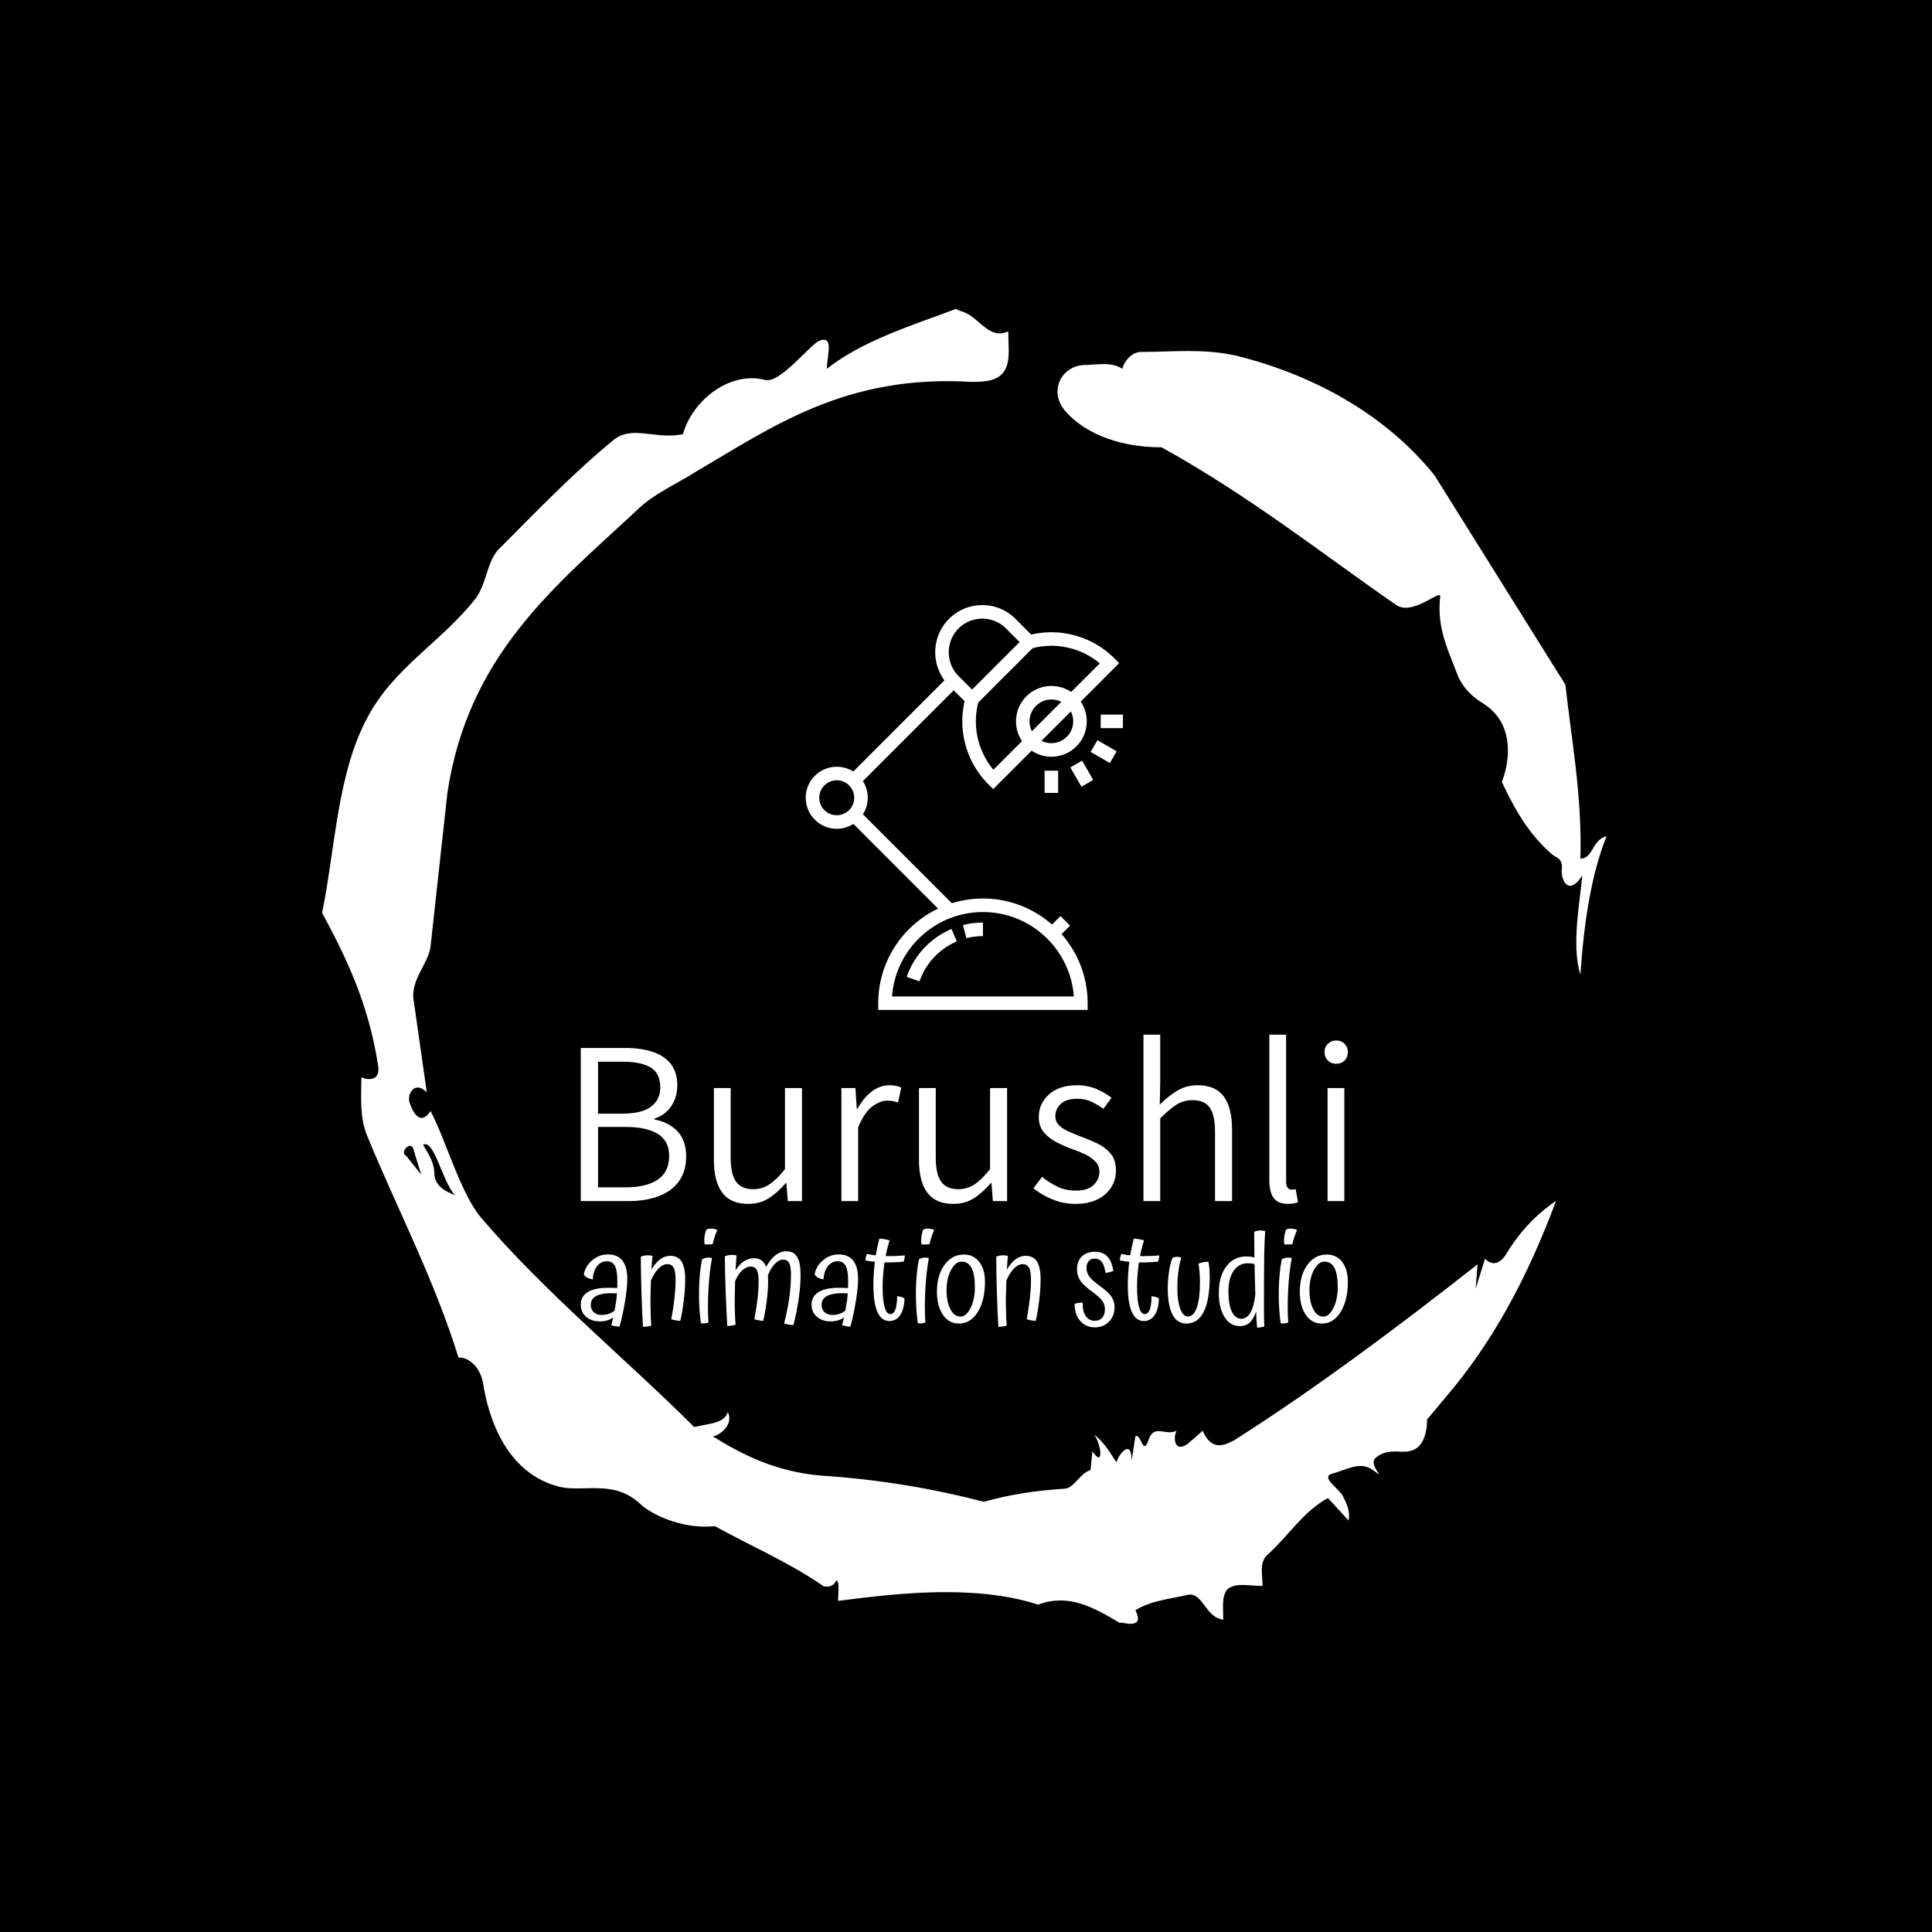 <svg xmlns="http://www.w3.org/2000/svg" version="1.1" xmlns:xlink="http://www.w3.org/1999/xlink" xmlns:svgjs="http://svgjs.dev/svgjs" width="1500" height="1500" viewBox="0 0 1500 1500"><rect width="1500" height="1500" fill="#000000"></rect><g transform="matrix(0.667,0,0,0.667,248.442,189.333)"><svg viewBox="0 0 321 360" data-background-color="#ffffff" preserveAspectRatio="xMidYMid meet" height="1682" width="1500" xmlns="http://www.w3.org/2000/svg" xmlns:xlink="http://www.w3.org/1999/xlink"><g id="tight-bounds" transform="matrix(1,0,0,1,0.5,0)"><svg viewBox="0 0 320 360" height="360" width="320"><g><svg></svg></g><g><svg viewBox="0 0 320 360" height="360" width="320"><g><path transform="translate(-74.993,-51.79) scale(4.658,4.658)" d="M20.6 59.9l0.8 1-0.4-1.3c-0.1-0.6-0.8 0.1-0.4 0.3M21.5 59.3c0.3 0.5 0.6 1 0.6 1.5 0 0.7 0.6 1 1.1 1.2-0.7-0.8-1.1-3-1.7-2.7M59.9 16.9c1.7 0 3.3-0.2 5.1 0.2 4.4 1.1 8.1 3.3 10.6 6.4l7 11.2c0.3 2.8 0.9 5.9 0.8 9.3 0.7 0 0.6-1 1.4-1.2-0.8 2-1.2 4.5-1.4 7.4-0.5-1.6 0-4 0.1-5.3-0.7 1.1-1.1 0.3-1.1-0.2 0.1-0.8-0.3-0.7-0.6-1-1.1-1-1.8-2.1-2.6-3.8 0.5-1.3 0.6-3.2-1-4.2-0.5-0.3-1.1-0.8-1.4-1.6-0.4-1.1-1.1-2.4-0.9-4.1 0.1-0.5-1.5 1.1-2.4 0.4-3.9-2.7-7.8-5.8-12.5-8.4-2.5 0-4.3-0.9-5.2-2-0.8-1-0.2-2.3 1-2.4 0.7 0 1.5-0.2 2.1 0.2 0.1-0.4 0.5-0.9 1-0.9M50 14.6l0.2 0.1c1 0.2 1.5 1.6 2.6 1.1 0 0.7 0.1 1.4-0.1 1.9-0.3 0.8-1.2 0.8-1.9 0.8-6.7-0.4-10.6 2.4-14.7 4.8-1.1 0.7-2.3 1.2-3.2 2.1-4.3 4-9 7.7-10.1 15.1l-0.9 8.2c-0.1 0.9-1.1 1.8-0.9 2.9l0.7 4.9c-0.7-0.7-1.1 0.2-0.9 0.6 0.1 0.3 0.5 1.3 1.1 0.4 0.8 1.5 1.6 4.4 2.7 5.7 3.4 4 7.8 7.6 11.4 11.2 0.9-0.2 1.6-0.2 1.8-0.8 0.3 0.6-0.3 1.2-0.8 1.3 1.6 1 3.4 1.9 5.8 2.1 3.1 0.2 6 0.7 8.7 1.4 1.4-0.4 2.8-0.6 4.3-0.7 0.5 0 0.8-0.8 1.4-1l0.1-1c0.6 0.9 0.5-0.3 0.1-0.9 0.7 0.6 0.9 1.1 1.2 1.5 0-0.3 0.8-1.4 0.8-0.1l0.2-1.3c0.3-0.2 0.4 1.1 0.7 0.2 0.3-0.9 0.9-0.2 1.5-0.5-0.2 0.4-0.1 1.2 0.6 0.7l0.8-0.7c0.5 1.2 1.3 0.7 1.7 0.5 4.4-2.8 8.8-6.1 13-9.4l-0.1 1.3 0.5-1.6c0.5 0.5 0.9 0.1 1.1-0.2 0.6-1 1.4-2 2.7-2.9-1.6 4.3-3.5 7.7-5.9 10.5l-1 1.2c0 0.7-0.2 1.6-1 1.7-0.4 0.1-1.2-0.2-1.8 0.4-0.3 0.4 0.7 1.2-0.1 0.6-0.7-0.5-1.4 0-2.2 0.2-0.6 0.2 0.4 0.8 0.6 1.2 0.2 0.4 0.4 0.8 0.3 1.3l-1.1-1.2c-1.3 0.7-2.1 2-3.2 3-0.5 0.4-0.3 1.1-0.3 1.7-0.7 0-1.5-0.2-1.9 0.2-0.3 0.4-0.2 1-0.2 1.6-1-0.1-1.1-1.6-2-1.3-0.9 0.2-1.9 0.3-2.7 0.8 0.6 1.2-1 0.5-0.8 0.7-1.5-0.9-2.8-1.6-4.4-1-3.4-1.1-7.6-0.6-10.7-0.2 0-0.5 0.1-1-0.1-1.1-0.2 0.5-0.8 0.3-0.7 0.3-1.9-1.3-3.8-2.1-5.8-3.2-1.8 0.2-3.5-0.7-4-1.2-1.4-1.3-3-0.6-4.3-0.9-2.8-0.7-3.8-3.6-4.1-5.6-0.2-1-1-1.4-1.3-1.3-1.3-4.2-3.3-8-4.9-11.9-0.4-1-0.3-2-0.3-3.1 0.5 0.2 1 0.1 0.9-0.6-0.5-3.3-1.7-5.8-3-8.2 0.7-3.4 0.8-7.4 2.4-10.4 1.4-2.7 4-4.1 5.8-6.4 0.6-0.8 0.6-1.9 1.2-2.6 2-2 4-4.1 6.2-5.9 1-0.8 2.2 0 3.7-0.3 0.5-1.8 2.5-3.4 4.4-2.9 0.8 0.2 2.4-1.9 2.9-2.1 0.8-0.3 0.4 0.8 0.4 1.5 1.9-1.5 4.5-2.3 6.9-3.2" fill="#ffffff" fill-rule="nonzero" stroke="none" stroke-width="1" stroke-linecap="butt" stroke-linejoin="miter" stroke-miterlimit="10" stroke-dasharray="" stroke-dashoffset="0" font-family="none" font-weight="none" font-size="none" text-anchor="none" style="mix-blend-mode: normal" data-fill-palette-color="tertiary"></path></g><g transform="matrix(1,0,0,1,64.44,90)"><svg viewBox="0 0 191.12 180" height="180" width="191.12"><g><svg viewBox="0 0 191.12 180" height="180" width="191.12"><g><svg viewBox="0 0 192 180.829" height="180" width="191.12"><g transform="matrix(1,0,0,1,0,107.509)"><svg viewBox="0 0 192 73.32" height="73.32" width="192"><g id="textblocktransform"><svg viewBox="0 0 192 73.32" height="73.32" width="192" id="textblock"><g><svg viewBox="0 0 192 42.356" height="42.356" width="192"><g transform="matrix(1,0,0,1,0,0)"><svg width="192" viewBox="4.6 -35.7 164.53 36.3" height="42.356" data-palette-color="#ff2149"><path d="M14.85 0L4.6 0 4.6-32.85 14.1-32.85Q17.45-32.85 19.98-32.02 22.5-31.2 23.9-29.43 25.3-27.65 25.3-24.8L25.3-24.8Q25.3-22.35 24.03-20.4 22.75-18.45 20.4-17.7L20.4-17.7 20.4-17.5Q23.45-16.95 25.33-14.98 27.2-13 27.2-9.6L27.2-9.6Q27.2-6.4 25.65-4.25 24.1-2.1 21.3-1.05 18.5 0 14.85 0L14.85 0ZM8.3-15.9L8.3-2.95 14.25-2.95Q18.65-2.95 21.1-4.6 23.55-6.25 23.55-9.7L23.55-9.7Q23.55-12.9 21.15-14.4 18.75-15.9 14.25-15.9L14.25-15.9 8.3-15.9ZM8.3-29.9L8.3-18.75 13.35-18.75Q17.75-18.75 19.7-20.28 21.65-21.8 21.65-24.35L21.65-24.35Q21.65-27.4 19.6-28.65 17.55-29.9 13.55-29.9L13.55-29.9 8.3-29.9ZM40.5 0.6L40.5 0.6Q36.75 0.6 34.95-1.8 33.15-4.2 33.15-8.85L33.15-8.85 33.15-24.25 36.75-24.25 36.75-9.3Q36.75-5.8 37.9-4.17 39.05-2.55 41.6-2.55L41.6-2.55Q43.5-2.55 45.05-3.58 46.6-4.6 48.4-6.85L48.4-6.85 48.4-24.25 52.05-24.25 52.05 0 49 0 48.7-3.85 48.55-3.85Q46.85-1.85 44.95-0.63 43.05 0.6 40.5 0.6ZM64.09 0L60.5 0 60.5-24.25 63.5-24.25 63.8-19.8 63.95-19.8Q65.2-22.1 66.97-23.48 68.75-24.85 70.84-24.85L70.84-24.85Q71.59-24.85 72.2-24.73 72.8-24.6 73.34-24.35L73.34-24.35 72.65-21.15Q72.05-21.35 71.57-21.45 71.09-21.55 70.34-21.55L70.34-21.55Q68.8-21.55 67.09-20.28 65.4-19 64.09-15.8L64.09-15.8 64.09 0ZM84.49 0.6L84.49 0.6Q80.74 0.6 78.94-1.8 77.14-4.2 77.14-8.85L77.14-8.85 77.14-24.25 80.74-24.25 80.74-9.3Q80.74-5.8 81.89-4.17 83.04-2.55 85.59-2.55L85.59-2.55Q87.49-2.55 89.04-3.58 90.59-4.6 92.39-6.85L92.39-6.85 92.39-24.25 96.04-24.25 96.04 0 92.99 0 92.69-3.85 92.54-3.85Q90.84-1.85 88.94-0.63 87.04 0.6 84.49 0.6ZM110.69 0.6L110.69 0.6Q108.09 0.6 105.74-0.38 103.39-1.35 101.69-2.75L101.69-2.75 103.54-5.2Q105.09-3.95 106.82-3.1 108.54-2.25 110.84-2.25L110.84-2.25Q113.34-2.25 114.59-3.45 115.84-4.65 115.84-6.3L115.84-6.3Q115.84-7.6 114.99-8.47 114.14-9.35 112.87-9.98 111.59-10.6 110.19-11.1L110.19-11.1Q108.49-11.7 106.79-12.55 105.09-13.4 103.97-14.7 102.84-16 102.84-18.05L102.84-18.05Q102.84-20.9 105.02-22.88 107.19-24.85 111.09-24.85L111.09-24.85Q113.29-24.85 115.19-24.05 117.09-23.25 118.44-22.15L118.44-22.15 116.69-19.8Q115.44-20.7 114.12-21.33 112.79-21.95 111.09-21.95L111.09-21.95Q108.69-21.95 107.54-20.83 106.39-19.7 106.39-18.25L106.39-18.25Q106.39-17.05 107.17-16.28 107.94-15.5 109.19-14.95 110.44-14.4 111.84-13.85L111.84-13.85Q113.64-13.2 115.37-12.38 117.09-11.55 118.24-10.2 119.39-8.85 119.39-6.5L119.39-6.5Q119.39-4.6 118.39-2.98 117.39-1.35 115.44-0.38 113.49 0.6 110.69 0.6ZM128.89 0L125.29 0 125.29-35.7 128.89-35.7 128.89-25.8 128.79-20.7Q130.54-22.45 132.49-23.65 134.44-24.85 136.89-24.85L136.89-24.85Q140.74-24.85 142.51-22.45 144.29-20.05 144.29-15.4L144.29-15.4 144.29 0 140.64 0 140.64-14.95Q140.64-18.45 139.51-20.05 138.39-21.65 135.84-21.65L135.84-21.65Q133.89-21.65 132.36-20.68 130.84-19.7 128.89-17.75L128.89-17.75 128.89 0ZM156.24 0.6L156.24 0.6Q154.84 0.6 153.96 0.03 153.09-0.55 152.69-1.68 152.29-2.8 152.29-4.45L152.29-4.45 152.29-35.7 155.89-35.7 155.89-4.15Q155.89-3.25 156.24-2.85 156.59-2.45 157.04-2.45L157.04-2.45Q157.19-2.45 157.39-2.48 157.59-2.5 157.94-2.55L157.94-2.55 158.44 0.25Q158.04 0.4 157.51 0.5 156.99 0.6 156.24 0.6ZM168.38 0L164.78 0 164.78-24.25 168.38-24.25 168.38 0ZM166.63-29.45L166.63-29.45Q165.58-29.45 164.86-30.15 164.13-30.85 164.13-32L164.13-32Q164.13-33.05 164.86-33.75 165.58-34.45 166.63-34.45L166.63-34.45Q167.73-34.45 168.43-33.75 169.13-33.05 169.13-32L169.13-32Q169.13-30.85 168.43-30.15 167.73-29.45 166.63-29.45Z" opacity="1" transform="matrix(1,0,0,1,0,0)" fill="#ffffff" class="wordmark-text-0" data-fill-palette-color="primary" id="text-0"></path></svg></g></svg></g><g transform="matrix(1,0,0,1,0,48.536)"><svg viewBox="0 0 192 24.784" height="24.784" width="192"><g transform="matrix(1,0,0,1,0,0)"><svg width="192" viewBox="1.35 -37.069 303.41 39.169" height="24.784" data-palette-color="#ff2149"><path d="M19.75-17.05L19.75-17.05Q19.75-13.75 18.85-8.3 17.95-2.85 16.7 1.7L16.7 1.7Q15.95 1.7 15.1 1.55 14.25 1.4 13.45 1.15L13.45 1.15Q13.5 0.95 13.55 0.68 13.6 0.4 13.75-0.05L13.75-0.05Q13.9-0.85 14-1.23 14.1-1.6 14.15-1.9L14.15-1.9Q13.1-1.15 11.78-0.75 10.45-0.35 8.95-0.35L8.95-0.35Q5.55-0.35 3.45-2.18 1.35-4 1.35-7L1.35-7Q1.35-10.25 4.1-11.95 6.85-13.65 12.2-13.65L12.2-13.65Q13-13.65 13.75-13.63 14.5-13.6 15.75-13.55L15.75-13.55Q15.8-14.05 15.8-14.65 15.8-15.25 15.8-16.55L15.8-16.55Q15.8-20.55 14.83-22.35 13.85-24.15 11.6-24.15L11.6-24.15Q9.3-24.15 7.75-22.13 6.2-20.1 6.1-17L6.1-17Q4.7-17.2 3.85-17.68 3-18.15 2.55-18.95L2.55-18.95Q3.15-22.25 5.88-24.55 8.6-26.85 12.1-26.85L12.1-26.85Q15.9-26.85 17.82-24.38 19.75-21.9 19.75-17.05ZM5.3-6.9L5.3-6.9Q5.3-5.05 6.5-3.98 7.7-2.9 9.65-2.9L9.65-2.9Q11.05-2.9 12.33-3.33 13.6-3.75 14.7-4.6L14.7-4.6Q15.1-6.65 15.33-8.25 15.55-9.85 15.65-11.45L15.65-11.45Q10.5-11.75 7.9-10.63 5.3-9.5 5.3-6.9ZM28.9-8.35L28.9-8.35Q28.9-6 29-3.03 29.1-0.05 29.25 1.3L29.25 1.3Q28.6 1.5 27.7 1.65 26.8 1.8 25.95 1.8L25.95 1.8Q25.6-3.45 25.35-11.8 25.1-20.15 25.1-25.95L25.1-25.95Q25.6-26.2 26.3-26.35 27-26.5 27.75-26.5L27.75-26.5Q28.25-26.5 28.72-26.45 29.2-26.4 29.7-26.3L29.7-26.3Q29.6-25.4 29.47-23.43 29.35-21.45 29.3-20.85L29.3-20.85Q30.95-23.6 32.8-24.95 34.65-26.3 36.7-26.3L36.7-26.3Q39.8-26.3 41.22-24.03 42.65-21.75 42.65-16.9L42.65-16.9Q42.65-13 42.02-8.15 41.4-3.3 40.7-0.55L40.7-0.55Q39.9-0.6 38.92-0.78 37.95-0.95 37.15-1.2L37.15-1.2Q38.05-6.1 38.45-9.9 38.85-13.7 38.85-17.05L38.85-17.05Q38.85-20.2 38.07-21.6 37.3-23 35.55-23L35.55-23Q33.8-23 32.07-21.25 30.35-19.5 29.1-16.45L29.1-16.45Q29-12.85 28.95-11.2 28.9-9.55 28.9-8.35ZM53.15-37.05L53.15-37.05Q53.85-37 54.37-36.88 54.9-36.75 55.35-36.5L55.35-36.5Q54.85-35.4 54.32-33.88 53.8-32.35 53.5-30.9L53.5-30.9Q52.95-30.8 52.1-30.78 51.25-30.75 50.35-30.8L50.35-30.8Q50.25-31.25 50.22-31.63 50.2-32 50.2-32.4L50.2-32.4Q50.2-33.45 50.42-34.65 50.65-35.85 51.05-36.7L51.05-36.7Q51.6-36.95 52.05-37.02 52.5-37.1 53.15-37.05ZM49.3-24.9L49.3-24.9Q49.9-25.25 50.52-25.43 51.15-25.6 51.85-25.6L51.85-25.6Q52.25-25.6 52.57-25.55 52.9-25.5 53.25-25.4L53.25-25.4Q52.25-20.15 51.85-13.1 51.45-6.05 51.85 0.05L51.85 0.05Q51.5 0.25 50.95 0.35 50.4 0.45 49.85 0.45L49.85 0.45Q49.6 0.45 49.37 0.43 49.15 0.4 48.85 0.35L48.85 0.35Q48-6 48.12-12.78 48.25-19.55 49.3-24.9ZM62.24-8.35L62.24-8.35Q62.24-5.45 62.34-2.83 62.44-0.2 62.59 0.95L62.59 0.95Q61.94 1.15 61.04 1.3 60.14 1.45 59.29 1.45L59.29 1.45Q58.94-4.45 58.64-12.6 58.34-20.75 58.34-26.1L58.34-26.1Q58.84-26.35 59.54-26.5 60.24-26.65 60.99-26.65L60.99-26.65Q61.74-26.65 62.17-26.6 62.59-26.55 62.99-26.45L62.99-26.45Q62.94-25.95 62.82-24.48 62.69-23 62.54-20.55L62.54-20.55Q64.09-22.95 65.92-24.15 67.74-25.35 69.84-25.35L69.84-25.35Q71.64-25.35 72.82-24.5 73.99-23.65 74.64-21.9L74.64-21.9Q76.39-25 78.37-26.55 80.34-28.1 82.64-28.1L82.64-28.1Q85.59-28.1 86.94-25.85 88.29-23.6 88.29-18.75L88.29-18.75Q88.29-14.35 87.47-8.8 86.64-3.25 85.44 1.1L85.44 1.1Q84.54 1.05 83.52 0.88 82.49 0.7 81.79 0.45L81.79 0.45Q83.14-4.95 83.82-9.73 84.49-14.5 84.49-18.9L84.49-18.9Q84.49-22.05 83.77-23.43 83.04-24.8 81.39-24.8L81.39-24.8Q79.74-24.8 78.14-23.15 76.54-21.5 75.34-18.55L75.34-18.55Q75.39-17.7 75.42-17.13 75.44-16.55 75.44-16.05L75.44-16.05Q75.44-12.5 74.84-8 74.24-3.5 73.49-0.55L73.49-0.55Q72.74-0.6 71.77-0.78 70.79-0.95 69.99-1.2L69.99-1.2Q70.94-6.25 71.32-9.7 71.69-13.15 71.69-16.1L71.69-16.1Q71.69-19.3 70.97-20.68 70.24-22.05 68.59-22.05L68.59-22.05Q66.84-22.05 65.17-20.5 63.49-18.95 62.39-16.25L62.39-16.25Q62.34-14.25 62.29-12.18 62.24-10.1 62.24-8.35ZM111.04-17.05L111.04-17.05Q111.04-13.75 110.14-8.3 109.24-2.85 107.99 1.7L107.99 1.7Q107.24 1.7 106.39 1.55 105.54 1.4 104.74 1.15L104.74 1.15Q104.79 0.95 104.84 0.68 104.89 0.4 105.04-0.05L105.04-0.05Q105.19-0.85 105.29-1.23 105.39-1.6 105.44-1.9L105.44-1.9Q104.39-1.15 103.07-0.75 101.74-0.35 100.24-0.35L100.24-0.35Q96.84-0.35 94.74-2.18 92.64-4 92.64-7L92.64-7Q92.64-10.25 95.39-11.95 98.14-13.65 103.49-13.65L103.49-13.65Q104.29-13.65 105.04-13.63 105.79-13.6 107.04-13.55L107.04-13.55Q107.09-14.05 107.09-14.65 107.09-15.25 107.09-16.55L107.09-16.55Q107.09-20.55 106.12-22.35 105.14-24.15 102.89-24.15L102.89-24.15Q100.59-24.15 99.04-22.13 97.49-20.1 97.39-17L97.39-17Q95.99-17.2 95.14-17.68 94.29-18.15 93.84-18.95L93.84-18.95Q94.44-22.25 97.17-24.55 99.89-26.85 103.39-26.85L103.39-26.85Q107.19-26.85 109.12-24.38 111.04-21.9 111.04-17.05ZM96.59-6.9L96.59-6.9Q96.59-5.05 97.79-3.98 98.99-2.9 100.94-2.9L100.94-2.9Q102.34-2.9 103.62-3.33 104.89-3.75 105.99-4.6L105.99-4.6Q106.39-6.65 106.62-8.25 106.84-9.85 106.94-11.45L106.94-11.45Q101.79-11.75 99.19-10.63 96.59-9.5 96.59-6.9ZM126.49-10.35L126.49-10.35Q127.29-10.25 128.06-10.03 128.84-9.8 129.39-9.45L129.39-9.45Q129.29-5.25 127.71-2.88 126.14-0.5 123.44-0.5L123.44-0.5Q120.29-0.5 118.69-4.08 117.09-7.65 117.09-14.65L117.09-14.65Q117.09-16.95 117.24-19.25 117.39-21.55 117.69-23.95L117.69-23.95Q116.74-24 115.81-24.15 114.89-24.3 113.94-24.5L113.94-24.5Q113.99-25.2 114.14-25.85 114.29-26.5 114.54-27.05L114.54-27.05Q115.49-26.85 116.34-26.7 117.19-26.55 118.04-26.5L118.04-26.5Q118.24-27.8 118.56-29.33 118.89-30.85 119.44-33.1L119.44-33.1Q120.49-33.05 121.51-32.88 122.54-32.7 123.49-32.4L123.49-32.4Q122.99-30.75 122.59-29.2 122.19-27.65 121.94-26.2L121.94-26.2Q123.94-26.15 125.84-26.23 127.74-26.3 129.54-26.45L129.54-26.45Q129.54-25.95 129.41-25.33 129.29-24.7 129.09-24L129.09-24Q127.24-23.8 125.31-23.73 123.39-23.65 121.49-23.7L121.49-23.7Q121.14-21.35 120.94-18.9 120.74-16.45 120.74-14.1L120.74-14.1Q120.74-8.8 121.51-6.03 122.29-3.25 123.74-3.25L123.74-3.25Q125.09-3.25 125.76-4.98 126.44-6.7 126.49-10.35ZM138.94-37.05L138.94-37.05Q139.64-37 140.16-36.88 140.69-36.75 141.14-36.5L141.14-36.5Q140.64-35.4 140.11-33.88 139.59-32.35 139.29-30.9L139.29-30.9Q138.74-30.8 137.89-30.78 137.04-30.75 136.14-30.8L136.14-30.8Q136.04-31.25 136.01-31.63 135.99-32 135.99-32.4L135.99-32.4Q135.99-33.45 136.21-34.65 136.44-35.85 136.84-36.7L136.84-36.7Q137.39-36.95 137.84-37.02 138.29-37.1 138.94-37.05ZM135.09-24.9L135.09-24.9Q135.69-25.25 136.31-25.43 136.94-25.6 137.64-25.6L137.64-25.6Q138.04-25.6 138.36-25.55 138.69-25.5 139.04-25.4L139.04-25.4Q138.04-20.15 137.64-13.1 137.24-6.05 137.64 0.05L137.64 0.05Q137.29 0.25 136.74 0.35 136.19 0.45 135.64 0.45L135.64 0.45Q135.39 0.45 135.16 0.43 134.94 0.4 134.64 0.35L134.64 0.35Q133.79-6 133.91-12.78 134.04-19.55 135.09-24.9ZM142.23-12.1L142.23-12.1Q142.23-18.6 145.21-22.7 148.18-26.8 152.88-26.8L152.88-26.8Q156.73-26.8 158.98-23.88 161.23-20.95 161.23-16L161.23-16Q161.23-8.75 158.41-4.13 155.58 0.5 150.93 0.5L150.93 0.5Q146.93 0.5 144.58-2.98 142.23-6.45 142.23-12.1ZM157.23-13.9L157.23-13.9Q157.23-19 155.93-21.5 154.63-24 151.98-24L151.98-24Q149.58-24 147.81-20.7 146.03-17.4 146.03-12.6L146.03-12.6Q146.03-8.2 147.53-5.23 149.03-2.25 151.58-2.25L151.58-2.25Q153.83-2.25 155.53-5.68 157.23-9.1 157.23-13.9ZM169.48-8.35L169.48-8.35Q169.48-6 169.58-3.03 169.68-0.05 169.83 1.3L169.83 1.3Q169.18 1.5 168.28 1.65 167.38 1.8 166.53 1.8L166.53 1.8Q166.18-3.45 165.93-11.8 165.68-20.15 165.68-25.95L165.68-25.95Q166.18-26.2 166.88-26.35 167.58-26.5 168.33-26.5L168.33-26.5Q168.83-26.5 169.31-26.45 169.78-26.4 170.28-26.3L170.28-26.3Q170.18-25.4 170.06-23.43 169.93-21.45 169.88-20.85L169.88-20.85Q171.53-23.6 173.38-24.95 175.23-26.3 177.28-26.3L177.28-26.3Q180.38-26.3 181.81-24.03 183.23-21.75 183.23-16.9L183.23-16.9Q183.23-13 182.61-8.15 181.98-3.3 181.28-0.55L181.28-0.55Q180.48-0.6 179.51-0.78 178.53-0.95 177.73-1.2L177.73-1.2Q178.63-6.1 179.03-9.9 179.43-13.7 179.43-17.05L179.43-17.05Q179.43-20.2 178.66-21.6 177.88-23 176.13-23L176.13-23Q174.38-23 172.66-21.25 170.93-19.5 169.68-16.45L169.68-16.45Q169.58-12.85 169.53-11.2 169.48-9.55 169.48-8.35ZM206.63-14.4L206.63-14.4Q210.23-11.8 211.35-9.98 212.48-8.15 212.48-5.95L212.48-5.95Q212.48-2.5 210.28-0.25 208.08 2 204.68 2L204.68 2Q201.13 2 198.9-0.55 196.68-3.1 196.68-7.3L196.68-7.3Q197.43-7.55 198.25-7.68 199.08-7.8 199.88-7.75L199.88-7.75Q199.78-4.4 201.05-2.5 202.33-0.6 204.73-0.6L204.73-0.6Q206.53-0.6 207.6-1.83 208.68-3.05 208.68-5.15L208.68-5.15Q208.68-6.85 207.73-8.33 206.78-9.8 203.63-12.1L203.63-12.1Q199.93-14.8 198.78-16.73 197.63-18.65 197.63-21L197.63-21Q197.63-24.15 199.53-26.03 201.43-27.9 204.68-27.9L204.68-27.9Q207.78-27.9 209.55-26.1 211.33-24.3 212.03-20.35L212.03-20.35Q211.28-20 210.5-19.83 209.73-19.65 208.88-19.55L208.88-19.55Q208.48-22.5 207.45-23.85 206.43-25.2 204.63-25.2L204.63-25.2Q203.13-25.2 202.25-24.2 201.38-23.2 201.38-21.5L201.38-21.5Q201.38-19.75 202.38-18.25 203.38-16.75 206.63-14.4ZM227.12-10.35L227.12-10.35Q227.92-10.25 228.7-10.03 229.47-9.8 230.02-9.45L230.02-9.45Q229.92-5.25 228.35-2.88 226.77-0.5 224.07-0.5L224.07-0.5Q220.92-0.5 219.32-4.08 217.72-7.65 217.72-14.65L217.72-14.65Q217.72-16.95 217.87-19.25 218.02-21.55 218.32-23.95L218.32-23.95Q217.37-24 216.45-24.15 215.52-24.3 214.57-24.5L214.57-24.5Q214.62-25.2 214.77-25.85 214.92-26.5 215.17-27.05L215.17-27.05Q216.12-26.85 216.97-26.7 217.82-26.55 218.67-26.5L218.67-26.5Q218.87-27.8 219.2-29.33 219.52-30.85 220.07-33.1L220.07-33.1Q221.12-33.05 222.15-32.88 223.17-32.7 224.12-32.4L224.12-32.4Q223.62-30.75 223.22-29.2 222.82-27.65 222.57-26.2L222.57-26.2Q224.57-26.15 226.47-26.23 228.37-26.3 230.17-26.45L230.17-26.45Q230.17-25.95 230.05-25.33 229.92-24.7 229.72-24L229.72-24Q227.87-23.8 225.95-23.73 224.02-23.65 222.12-23.7L222.12-23.7Q221.77-21.35 221.57-18.9 221.37-16.45 221.37-14.1L221.37-14.1Q221.37-8.8 222.15-6.03 222.92-3.25 224.37-3.25L224.37-3.25Q225.72-3.25 226.4-4.98 227.07-6.7 227.12-10.35ZM240.92 0.5L240.92 0.5Q237.27 0.5 235.4-3.05 233.52-6.6 233.52-13.5L233.52-13.5Q233.52-17 234.1-20.53 234.67-24.05 235.52-25.6L235.52-25.6Q235.97-25.75 236.42-25.83 236.87-25.9 237.32-25.9L237.32-25.9Q237.77-25.9 238.15-25.83 238.52-25.75 238.87-25.55L238.87-25.55Q238.12-23.15 237.72-20.05 237.32-16.95 237.32-13.35L237.32-13.35Q237.32-8.5 238.45-5.4 239.57-2.3 241.47-2.3L241.47-2.3Q243.82-2.3 245.05-5.9 246.27-9.5 246.27-16L246.27-16Q246.27-18 246.07-20.18 245.87-22.35 245.67-23.2L245.67-23.2Q246.42-23.55 247.52-23.75 248.62-23.95 249.62-23.95L249.62-23.95Q249.87-22.8 250-21.2 250.12-19.6 250.12-17.95L250.12-17.95Q250.12-9 247.8-4.25 245.47 0.5 240.92 0.5ZM271.72 1.65L271.72 1.65Q271.12 1.85 270.29 1.98 269.47 2.1 268.87 2.1L268.87 2.1Q268.72 0.5 268.62-1.13 268.52-2.75 268.47-4.35L268.47-4.35Q267.52-1.35 265.97 0.08 264.42 1.5 262.07 1.5L262.07 1.5Q258.22 1.5 255.97-2.1 253.72-5.7 253.72-11.65L253.72-11.65Q253.72-18.2 256.69-22.13 259.67-26.05 264.62-26.05L264.62-26.05Q265.42-26.05 266.27-25.95 267.12-25.85 267.82-25.65L267.82-25.65Q267.77-30.35 267.74-32.3 267.72-34.25 267.72-35.8L267.72-35.8Q268.17-36.05 268.87-36.2 269.57-36.35 270.22-36.35L270.22-36.35Q270.62-36.35 271.07-36.27 271.52-36.2 272.07-36.1L272.07-36.1Q271.82-33 271.69-27.23 271.57-21.45 271.57-6.1L271.57-6.1Q271.57-3.85 271.59-2.18 271.62-0.5 271.72 1.65ZM257.52-12.2L257.52-12.2Q257.52-7.05 258.87-4.23 260.22-1.4 262.62-1.4L262.62-1.4Q264.82-1.4 266.24-3.88 267.67-6.35 268.17-11.15L268.17-11.15Q268.07-13.95 267.99-16.95 267.92-19.95 267.87-23L267.87-23Q267.27-23.2 266.57-23.28 265.87-23.35 265.07-23.35L265.07-23.35Q261.67-23.35 259.59-20.38 257.52-17.4 257.52-12.2ZM282.47-37.05L282.47-37.05Q283.17-37 283.69-36.88 284.22-36.75 284.67-36.5L284.67-36.5Q284.17-35.4 283.64-33.88 283.12-32.35 282.82-30.9L282.82-30.9Q282.27-30.8 281.42-30.78 280.57-30.75 279.67-30.8L279.67-30.8Q279.57-31.25 279.54-31.63 279.52-32 279.52-32.4L279.52-32.4Q279.52-33.45 279.74-34.65 279.97-35.85 280.37-36.7L280.37-36.7Q280.92-36.95 281.37-37.02 281.82-37.1 282.47-37.05ZM278.62-24.9L278.62-24.9Q279.22-25.25 279.84-25.43 280.47-25.6 281.17-25.6L281.17-25.6Q281.57-25.6 281.89-25.55 282.22-25.5 282.57-25.4L282.57-25.4Q281.57-20.15 281.17-13.1 280.77-6.05 281.17 0.05L281.17 0.05Q280.82 0.25 280.27 0.35 279.72 0.45 279.17 0.45L279.17 0.45Q278.92 0.45 278.69 0.43 278.47 0.4 278.17 0.35L278.17 0.35Q277.32-6 277.44-12.78 277.57-19.55 278.62-24.9ZM285.76-12.1L285.76-12.1Q285.76-18.6 288.74-22.7 291.71-26.8 296.41-26.8L296.41-26.8Q300.26-26.8 302.51-23.88 304.76-20.95 304.76-16L304.76-16Q304.76-8.75 301.94-4.13 299.11 0.5 294.46 0.5L294.46 0.5Q290.46 0.5 288.11-2.98 285.76-6.45 285.76-12.1ZM300.76-13.9L300.76-13.9Q300.76-19 299.46-21.5 298.16-24 295.51-24L295.51-24Q293.11-24 291.34-20.7 289.56-17.4 289.56-12.6L289.56-12.6Q289.56-8.2 291.06-5.23 292.56-2.25 295.11-2.25L295.11-2.25Q297.36-2.25 299.06-5.68 300.76-9.1 300.76-13.9Z" opacity="1" transform="matrix(1,0,0,1,0,0)" fill="#ffffff" class="slogan-text-1" data-fill-palette-color="secondary" id="text-1"></path></svg></g></svg></g></svg></g></svg></g><g transform="matrix(1,0,0,1,56.302,0)"><svg viewBox="0 0 79.396 101.328" height="101.328" width="79.396"><g><svg xmlns="http://www.w3.org/2000/svg" xmlns:xlink="http://www.w3.org/1999/xlink" version="1.1" x="0" y="0" viewBox="21.644 0 156.711 200" enable-background="new 0 0 200 200" xml:space="preserve" height="101.328" width="79.396" class="icon-icon-0" data-fill-palette-color="accent" id="icon-0"><g fill="#38e7ff" data-fill-palette-color="accent"><path fill="#ffffff" d="M143.008 74.89H143.002C133.371 74.89 125.536 67.051 125.536 57.418 125.536 47.783 133.377 39.946 143.013 39.946 147.678 39.946 152.064 41.763 155.363 45.062A17.34 17.34 0 0 1 160.481 57.416C160.481 62.079 158.663 66.467 155.363 69.77A17.36 17.36 0 0 1 143.008 74.89M143.013 46.637C137.066 46.637 132.228 51.474 132.228 57.418S137.06 68.199 143.002 68.199V71.545L143.007 68.199C145.886 68.199 148.593 67.076 150.629 65.039A10.7 10.7 0 0 0 153.789 57.415C153.789 54.536 152.669 51.83 150.632 49.794A10.7 10.7 0 0 0 143.013 46.637" data-fill-palette-color="accent"></path><g fill="#38e7ff" data-fill-palette-color="accent"><path fill="#ffffff" d="M114.262 90.898L111.895 88.532C100.661 77.297 96.354 60.811 100.657 45.509L107.098 47.318A37.36 37.36 0 0 0 114.369 81.329L166.922 28.77A37.39 37.39 0 0 0 132.933 21.486L131.127 15.044C146.419 10.753 162.897 15.067 174.126 26.297L176.491 28.662z" data-fill-palette-color="accent"></path><path fill="#ffffff" d="M103.847 51.173L92.204 39.529C83.354 30.431 83.468 15.772 92.422 6.818 96.82 2.421 102.662 0 108.873 0 115.083 0 120.926 2.421 125.322 6.818L136.769 18.262zM108.873 6.691A16.47 16.47 0 0 0 97.152 11.55C90.771 17.929 90.689 28.373 96.967 34.831L103.846 41.711 127.304 18.262 120.591 11.549A16.47 16.47 0 0 0 108.873 6.691" data-fill-palette-color="accent"></path></g><g fill="#38e7ff" data-fill-palette-color="accent"><rect x="143.177" y="154.627" transform="matrix(0.707 0.707 -0.707 0.707 155.6 -56.94)" fill="#ffffff" width="6.691" height="9.403" data-fill-palette-color="accent"></rect><path fill="#ffffff" d="M160.925 200H57.471V196.654C57.471 168.135 80.676 144.934 109.199 144.934 137.72 144.934 160.925 168.135 160.925 196.654zM64.285 193.309H154.112C152.392 170.038 132.905 151.626 109.2 151.626 85.492 151.626 66.004 170.038 64.285 193.309" data-fill-palette-color="accent"></path><g fill="#38e7ff" data-fill-palette-color="accent"><path fill="#ffffff" d="M101.021 164.549L99.352 158.07A39.5 39.5 0 0 1 109.197 156.835V163.526A32.7 32.7 0 0 0 101.021 164.549" data-fill-palette-color="accent"></path><path fill="#ffffff" d="M77.859 185.854L71.538 183.662A40 40 0 0 1 93.676 159.983L96.287 166.143A33.3 33.3 0 0 0 77.859 185.854" data-fill-palette-color="accent"></path></g></g><g fill="#38e7ff" data-fill-palette-color="accent"><path fill="#ffffff" d="M36.974 110.496C28.521 110.496 21.644 103.617 21.644 95.162 21.644 86.713 28.521 79.839 36.974 79.839 45.424 79.839 52.299 86.714 52.299 95.162 52.299 103.617 45.424 110.496 36.974 110.496M36.974 86.53C32.21 86.53 28.335 90.402 28.335 95.162 28.335 99.928 32.21 103.805 36.974 103.805 41.734 103.805 45.607 99.928 45.607 95.162 45.607 90.401 41.734 86.53 36.974 86.53" data-fill-palette-color="accent"></path><rect x="66.76" y="27.148" transform="matrix(0.707 0.707 -0.707 0.707 64.367 -31.402)" fill="#ffffff" width="6.693" height="69.766" data-fill-palette-color="accent"></rect><rect x="35.612" y="124.017" transform="matrix(0.707 0.707 -0.707 0.707 110.323 -11.605)" fill="#ffffff" width="67.115" height="6.691" data-fill-palette-color="accent"></rect></g><g fill="#38e7ff" data-fill-palette-color="accent"><rect x="139.658" y="81.784" fill="#ffffff" width="6.691" height="10.984" data-fill-palette-color="accent"></rect><rect x="152.436" y="79.931" transform="matrix(0.5 0.866 -0.866 0.5 151.172 -95.137)" fill="#ffffff" width="10.99" height="6.692" data-fill-palette-color="accent"></rect><rect x="163.371" y="69.003" transform="matrix(0.866 0.5 -0.5 0.866 58.765 -74.714)" fill="#ffffff" width="10.982" height="6.692" data-fill-palette-color="accent"></rect><rect x="167.373" y="54.072" fill="#ffffff" width="10.982" height="6.691" data-fill-palette-color="accent"></rect></g></g></svg></g></svg></g><g></g></svg></g></svg></g></svg></g></svg></g><defs></defs></svg><rect width="320" height="360" fill="none" stroke="none" visibility="hidden"></rect></g></svg></g></svg>